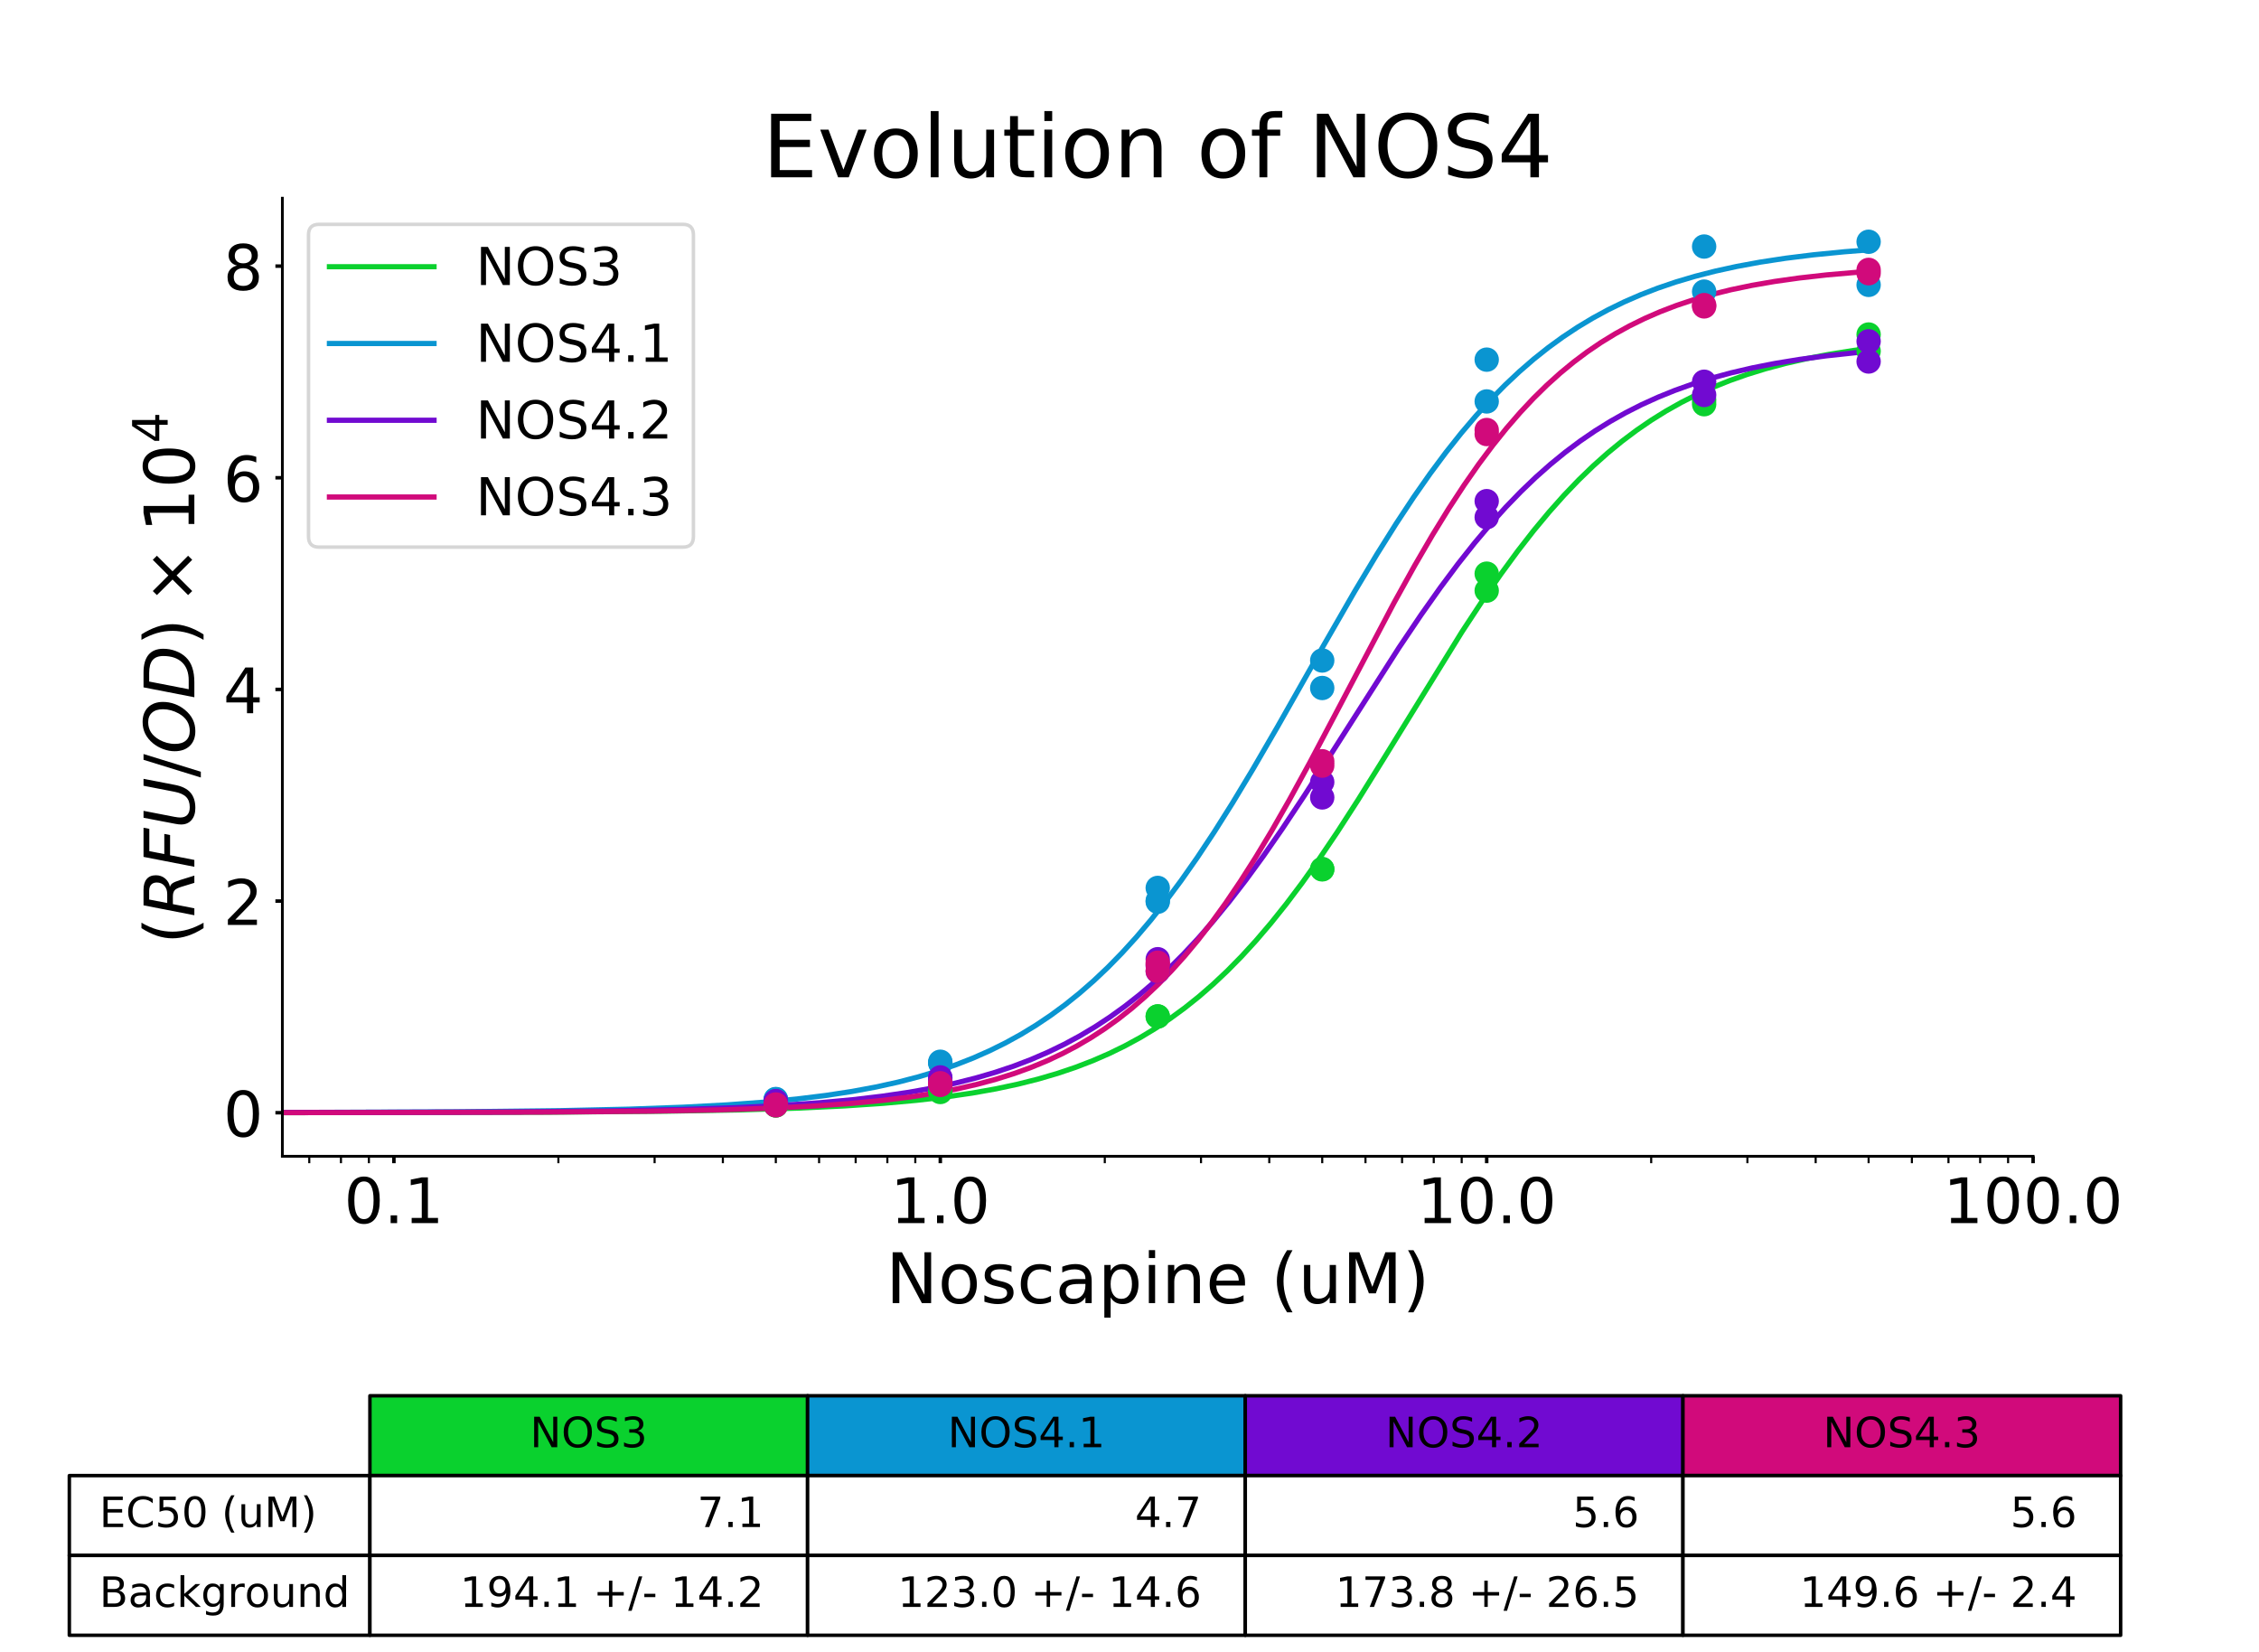 <?xml version="1.0" encoding="utf-8" standalone="no"?>
<!DOCTYPE svg PUBLIC "-//W3C//DTD SVG 1.1//EN"
  "http://www.w3.org/Graphics/SVG/1.1/DTD/svg11.dtd">
<!-- Created with matplotlib (https://matplotlib.org/) -->
<svg height="473.76pt" version="1.1" viewBox="0 0 648 473.76" width="648pt" xmlns="http://www.w3.org/2000/svg" xmlns:xlink="http://www.w3.org/1999/xlink">
 <defs>
  <style type="text/css">
*{stroke-linecap:butt;stroke-linejoin:round;}
  </style>
 </defs>
 <g id="figure_1">
  <g id="patch_1">
   <path d="M 0 473.76 
L 648 473.76 
L 648 0 
L 0 0 
z
" style="fill:#ffffff;"/>
  </g>
  <g id="axes_1">
   <g id="patch_2">
    <path d="M 81 331.632 
L 583.2 331.632 
L 583.2 56.851 
L 81 56.851 
z
" style="fill:#ffffff;"/>
   </g>
   <g id="table_1">
    <g id="patch_3">
     <path d="M 106.11 423.226 
L 231.66 423.226 
L 231.66 400.327 
L 106.11 400.327 
z
" style="fill:#0ad12e;stroke:#000000;stroke-linejoin:miter;"/>
    </g>
    <g id="text_1">
     <!-- NOS3 -->
     <defs>
      <path d="M 9.812 72.906 
L 23.094 72.906 
L 55.422 11.922 
L 55.422 72.906 
L 64.984 72.906 
L 64.984 0 
L 51.703 0 
L 19.391 60.984 
L 19.391 0 
L 9.812 0 
z
" id="DejaVuSans-78"/>
      <path d="M 39.406 66.219 
Q 28.656 66.219 22.328 58.203 
Q 16.016 50.203 16.016 36.375 
Q 16.016 22.609 22.328 14.594 
Q 28.656 6.594 39.406 6.594 
Q 50.141 6.594 56.422 14.594 
Q 62.703 22.609 62.703 36.375 
Q 62.703 50.203 56.422 58.203 
Q 50.141 66.219 39.406 66.219 
z
M 39.406 74.219 
Q 54.734 74.219 63.906 63.938 
Q 73.094 53.656 73.094 36.375 
Q 73.094 19.141 63.906 8.859 
Q 54.734 -1.422 39.406 -1.422 
Q 24.031 -1.422 14.812 8.828 
Q 5.609 19.094 5.609 36.375 
Q 5.609 53.656 14.812 63.938 
Q 24.031 74.219 39.406 74.219 
z
" id="DejaVuSans-79"/>
      <path d="M 53.516 70.516 
L 53.516 60.891 
Q 47.906 63.578 42.922 64.891 
Q 37.938 66.219 33.297 66.219 
Q 25.25 66.219 20.875 63.094 
Q 16.5 59.969 16.5 54.203 
Q 16.5 49.359 19.406 46.891 
Q 22.312 44.438 30.422 42.922 
L 36.375 41.703 
Q 47.406 39.594 52.656 34.297 
Q 57.906 29 57.906 20.125 
Q 57.906 9.516 50.797 4.047 
Q 43.703 -1.422 29.984 -1.422 
Q 24.812 -1.422 18.969 -0.25 
Q 13.141 0.922 6.891 3.219 
L 6.891 13.375 
Q 12.891 10.016 18.656 8.297 
Q 24.422 6.594 29.984 6.594 
Q 38.422 6.594 43.016 9.906 
Q 47.609 13.234 47.609 19.391 
Q 47.609 24.75 44.312 27.781 
Q 41.016 30.812 33.5 32.328 
L 27.484 33.5 
Q 16.453 35.688 11.516 40.375 
Q 6.594 45.062 6.594 53.422 
Q 6.594 63.094 13.406 68.656 
Q 20.219 74.219 32.172 74.219 
Q 37.312 74.219 42.625 73.281 
Q 47.953 72.359 53.516 70.516 
z
" id="DejaVuSans-83"/>
      <path d="M 40.578 39.312 
Q 47.656 37.797 51.625 33 
Q 55.609 28.219 55.609 21.188 
Q 55.609 10.406 48.188 4.484 
Q 40.766 -1.422 27.094 -1.422 
Q 22.516 -1.422 17.656 -0.516 
Q 12.797 0.391 7.625 2.203 
L 7.625 11.719 
Q 11.719 9.328 16.594 8.109 
Q 21.484 6.891 26.812 6.891 
Q 36.078 6.891 40.938 10.547 
Q 45.797 14.203 45.797 21.188 
Q 45.797 27.641 41.281 31.266 
Q 36.766 34.906 28.719 34.906 
L 20.219 34.906 
L 20.219 43.016 
L 29.109 43.016 
Q 36.375 43.016 40.234 45.922 
Q 44.094 48.828 44.094 54.297 
Q 44.094 59.906 40.109 62.906 
Q 36.141 65.922 28.719 65.922 
Q 24.656 65.922 20.016 65.031 
Q 15.375 64.156 9.812 62.312 
L 9.812 71.094 
Q 15.438 72.656 20.344 73.438 
Q 25.25 74.219 29.594 74.219 
Q 40.828 74.219 47.359 69.109 
Q 53.906 64.016 53.906 55.328 
Q 53.906 49.266 50.438 45.094 
Q 46.969 40.922 40.578 39.312 
z
" id="DejaVuSans-51"/>
     </defs>
     <g transform="translate(152.047 415.088)scale(0.12 -0.12)">
      <use xlink:href="#DejaVuSans-78"/>
      <use x="74.805" xlink:href="#DejaVuSans-79"/>
      <use x="153.516" xlink:href="#DejaVuSans-83"/>
      <use x="216.992" xlink:href="#DejaVuSans-51"/>
     </g>
    </g>
    <g id="patch_4">
     <path d="M 231.66 423.226 
L 357.21 423.226 
L 357.21 400.327 
L 231.66 400.327 
z
" style="fill:#0a95d1;stroke:#000000;stroke-linejoin:miter;"/>
    </g>
    <g id="text_2">
     <!-- NOS4.1 -->
     <defs>
      <path d="M 37.797 64.312 
L 12.891 25.391 
L 37.797 25.391 
z
M 35.203 72.906 
L 47.609 72.906 
L 47.609 25.391 
L 58.016 25.391 
L 58.016 17.188 
L 47.609 17.188 
L 47.609 0 
L 37.797 0 
L 37.797 17.188 
L 4.891 17.188 
L 4.891 26.703 
z
" id="DejaVuSans-52"/>
      <path d="M 10.688 12.406 
L 21 12.406 
L 21 0 
L 10.688 0 
z
" id="DejaVuSans-46"/>
      <path d="M 12.406 8.297 
L 28.516 8.297 
L 28.516 63.922 
L 10.984 60.406 
L 10.984 69.391 
L 28.422 72.906 
L 38.281 72.906 
L 38.281 8.297 
L 54.391 8.297 
L 54.391 0 
L 12.406 0 
z
" id="DejaVuSans-49"/>
     </defs>
     <g transform="translate(271.872 415.088)scale(0.12 -0.12)">
      <use xlink:href="#DejaVuSans-78"/>
      <use x="74.805" xlink:href="#DejaVuSans-79"/>
      <use x="153.516" xlink:href="#DejaVuSans-83"/>
      <use x="216.992" xlink:href="#DejaVuSans-52"/>
      <use x="280.615" xlink:href="#DejaVuSans-46"/>
      <use x="312.402" xlink:href="#DejaVuSans-49"/>
     </g>
    </g>
    <g id="patch_5">
     <path d="M 357.21 423.226 
L 482.76 423.226 
L 482.76 400.327 
L 357.21 400.327 
z
" style="fill:#710ad1;stroke:#000000;stroke-linejoin:miter;"/>
    </g>
    <g id="text_3">
     <!-- NOS4.2 -->
     <defs>
      <path d="M 19.188 8.297 
L 53.609 8.297 
L 53.609 0 
L 7.328 0 
L 7.328 8.297 
Q 12.938 14.109 22.625 23.891 
Q 32.328 33.688 34.812 36.531 
Q 39.547 41.844 41.422 45.531 
Q 43.312 49.219 43.312 52.781 
Q 43.312 58.594 39.234 62.25 
Q 35.156 65.922 28.609 65.922 
Q 23.969 65.922 18.812 64.312 
Q 13.672 62.703 7.812 59.422 
L 7.812 69.391 
Q 13.766 71.781 18.938 73 
Q 24.125 74.219 28.422 74.219 
Q 39.75 74.219 46.484 68.547 
Q 53.219 62.891 53.219 53.422 
Q 53.219 48.922 51.531 44.891 
Q 49.859 40.875 45.406 35.406 
Q 44.188 33.984 37.641 27.219 
Q 31.109 20.453 19.188 8.297 
z
" id="DejaVuSans-50"/>
     </defs>
     <g transform="translate(397.422 415.088)scale(0.12 -0.12)">
      <use xlink:href="#DejaVuSans-78"/>
      <use x="74.805" xlink:href="#DejaVuSans-79"/>
      <use x="153.516" xlink:href="#DejaVuSans-83"/>
      <use x="216.992" xlink:href="#DejaVuSans-52"/>
      <use x="280.615" xlink:href="#DejaVuSans-46"/>
      <use x="312.402" xlink:href="#DejaVuSans-50"/>
     </g>
    </g>
    <g id="patch_6">
     <path d="M 482.76 423.226 
L 608.31 423.226 
L 608.31 400.327 
L 482.76 400.327 
z
" style="fill:#d10a7b;stroke:#000000;stroke-linejoin:miter;"/>
    </g>
    <g id="text_4">
     <!-- NOS4.3 -->
     <g transform="translate(522.972 415.088)scale(0.12 -0.12)">
      <use xlink:href="#DejaVuSans-78"/>
      <use x="74.805" xlink:href="#DejaVuSans-79"/>
      <use x="153.516" xlink:href="#DejaVuSans-83"/>
      <use x="216.992" xlink:href="#DejaVuSans-52"/>
      <use x="280.615" xlink:href="#DejaVuSans-46"/>
      <use x="312.402" xlink:href="#DejaVuSans-51"/>
     </g>
    </g>
    <g id="patch_7">
     <path d="M 19.888 446.124 
L 106.11 446.124 
L 106.11 423.226 
L 19.888 423.226 
z
" style="fill:#ffffff;stroke:#000000;stroke-linejoin:miter;"/>
    </g>
    <g id="text_5">
     <!-- EC50 (uM) -->
     <defs>
      <path d="M 9.812 72.906 
L 55.906 72.906 
L 55.906 64.594 
L 19.672 64.594 
L 19.672 43.016 
L 54.391 43.016 
L 54.391 34.719 
L 19.672 34.719 
L 19.672 8.297 
L 56.781 8.297 
L 56.781 0 
L 9.812 0 
z
" id="DejaVuSans-69"/>
      <path d="M 64.406 67.281 
L 64.406 56.891 
Q 59.422 61.531 53.781 63.812 
Q 48.141 66.109 41.797 66.109 
Q 29.297 66.109 22.656 58.469 
Q 16.016 50.828 16.016 36.375 
Q 16.016 21.969 22.656 14.328 
Q 29.297 6.688 41.797 6.688 
Q 48.141 6.688 53.781 8.984 
Q 59.422 11.281 64.406 15.922 
L 64.406 5.609 
Q 59.234 2.094 53.438 0.328 
Q 47.656 -1.422 41.219 -1.422 
Q 24.656 -1.422 15.125 8.703 
Q 5.609 18.844 5.609 36.375 
Q 5.609 53.953 15.125 64.078 
Q 24.656 74.219 41.219 74.219 
Q 47.75 74.219 53.531 72.484 
Q 59.328 70.75 64.406 67.281 
z
" id="DejaVuSans-67"/>
      <path d="M 10.797 72.906 
L 49.516 72.906 
L 49.516 64.594 
L 19.828 64.594 
L 19.828 46.734 
Q 21.969 47.469 24.109 47.828 
Q 26.266 48.188 28.422 48.188 
Q 40.625 48.188 47.75 41.5 
Q 54.891 34.812 54.891 23.391 
Q 54.891 11.625 47.562 5.094 
Q 40.234 -1.422 26.906 -1.422 
Q 22.312 -1.422 17.547 -0.641 
Q 12.797 0.141 7.719 1.703 
L 7.719 11.625 
Q 12.109 9.234 16.797 8.062 
Q 21.484 6.891 26.703 6.891 
Q 35.156 6.891 40.078 11.328 
Q 45.016 15.766 45.016 23.391 
Q 45.016 31 40.078 35.438 
Q 35.156 39.891 26.703 39.891 
Q 22.75 39.891 18.812 39.016 
Q 14.891 38.141 10.797 36.281 
z
" id="DejaVuSans-53"/>
      <path d="M 31.781 66.406 
Q 24.172 66.406 20.328 58.906 
Q 16.5 51.422 16.5 36.375 
Q 16.5 21.391 20.328 13.891 
Q 24.172 6.391 31.781 6.391 
Q 39.453 6.391 43.281 13.891 
Q 47.125 21.391 47.125 36.375 
Q 47.125 51.422 43.281 58.906 
Q 39.453 66.406 31.781 66.406 
z
M 31.781 74.219 
Q 44.047 74.219 50.516 64.516 
Q 56.984 54.828 56.984 36.375 
Q 56.984 17.969 50.516 8.266 
Q 44.047 -1.422 31.781 -1.422 
Q 19.531 -1.422 13.062 8.266 
Q 6.594 17.969 6.594 36.375 
Q 6.594 54.828 13.062 64.516 
Q 19.531 74.219 31.781 74.219 
z
" id="DejaVuSans-48"/>
      <path id="DejaVuSans-32"/>
      <path d="M 31 75.875 
Q 24.469 64.656 21.281 53.656 
Q 18.109 42.672 18.109 31.391 
Q 18.109 20.125 21.312 9.062 
Q 24.516 -2 31 -13.188 
L 23.188 -13.188 
Q 15.875 -1.703 12.234 9.375 
Q 8.594 20.453 8.594 31.391 
Q 8.594 42.281 12.203 53.312 
Q 15.828 64.359 23.188 75.875 
z
" id="DejaVuSans-40"/>
      <path d="M 8.5 21.578 
L 8.5 54.688 
L 17.484 54.688 
L 17.484 21.922 
Q 17.484 14.156 20.5 10.266 
Q 23.531 6.391 29.594 6.391 
Q 36.859 6.391 41.078 11.031 
Q 45.312 15.672 45.312 23.688 
L 45.312 54.688 
L 54.297 54.688 
L 54.297 0 
L 45.312 0 
L 45.312 8.406 
Q 42.047 3.422 37.719 1 
Q 33.406 -1.422 27.688 -1.422 
Q 18.266 -1.422 13.375 4.438 
Q 8.5 10.297 8.5 21.578 
z
M 31.109 56 
z
" id="DejaVuSans-117"/>
      <path d="M 9.812 72.906 
L 24.516 72.906 
L 43.109 23.297 
L 61.812 72.906 
L 76.516 72.906 
L 76.516 0 
L 66.891 0 
L 66.891 64.016 
L 48.094 14.016 
L 38.188 14.016 
L 19.391 64.016 
L 19.391 0 
L 9.812 0 
z
" id="DejaVuSans-77"/>
      <path d="M 8.016 75.875 
L 15.828 75.875 
Q 23.141 64.359 26.781 53.312 
Q 30.422 42.281 30.422 31.391 
Q 30.422 20.453 26.781 9.375 
Q 23.141 -1.703 15.828 -13.188 
L 8.016 -13.188 
Q 14.5 -2 17.703 9.062 
Q 20.906 20.125 20.906 31.391 
Q 20.906 42.672 17.703 53.656 
Q 14.5 64.656 8.016 75.875 
z
" id="DejaVuSans-41"/>
     </defs>
     <g transform="translate(28.51 437.986)scale(0.12 -0.12)">
      <use xlink:href="#DejaVuSans-69"/>
      <use x="63.184" xlink:href="#DejaVuSans-67"/>
      <use x="133.008" xlink:href="#DejaVuSans-53"/>
      <use x="196.631" xlink:href="#DejaVuSans-48"/>
      <use x="260.254" xlink:href="#DejaVuSans-32"/>
      <use x="292.041" xlink:href="#DejaVuSans-40"/>
      <use x="331.055" xlink:href="#DejaVuSans-117"/>
      <use x="394.434" xlink:href="#DejaVuSans-77"/>
      <use x="480.713" xlink:href="#DejaVuSans-41"/>
     </g>
    </g>
    <g id="patch_8">
     <path d="M 106.11 446.124 
L 231.66 446.124 
L 231.66 423.226 
L 106.11 423.226 
z
" style="fill:#ffffff;stroke:#000000;stroke-linejoin:miter;"/>
    </g>
    <g id="text_6">
     <!-- 7.1 -->
     <defs>
      <path d="M 8.203 72.906 
L 55.078 72.906 
L 55.078 68.703 
L 28.609 0 
L 18.312 0 
L 43.219 64.594 
L 8.203 64.594 
z
" id="DejaVuSans-55"/>
     </defs>
     <g transform="translate(200.021 437.986)scale(0.12 -0.12)">
      <use xlink:href="#DejaVuSans-55"/>
      <use x="63.623" xlink:href="#DejaVuSans-46"/>
      <use x="95.41" xlink:href="#DejaVuSans-49"/>
     </g>
    </g>
    <g id="patch_9">
     <path d="M 231.66 446.124 
L 357.21 446.124 
L 357.21 423.226 
L 231.66 423.226 
z
" style="fill:#ffffff;stroke:#000000;stroke-linejoin:miter;"/>
    </g>
    <g id="text_7">
     <!-- 4.7 -->
     <g transform="translate(325.571 437.986)scale(0.12 -0.12)">
      <use xlink:href="#DejaVuSans-52"/>
      <use x="63.623" xlink:href="#DejaVuSans-46"/>
      <use x="95.41" xlink:href="#DejaVuSans-55"/>
     </g>
    </g>
    <g id="patch_10">
     <path d="M 357.21 446.124 
L 482.76 446.124 
L 482.76 423.226 
L 357.21 423.226 
z
" style="fill:#ffffff;stroke:#000000;stroke-linejoin:miter;"/>
    </g>
    <g id="text_8">
     <!-- 5.6 -->
     <defs>
      <path d="M 33.016 40.375 
Q 26.375 40.375 22.484 35.828 
Q 18.609 31.297 18.609 23.391 
Q 18.609 15.531 22.484 10.953 
Q 26.375 6.391 33.016 6.391 
Q 39.656 6.391 43.531 10.953 
Q 47.406 15.531 47.406 23.391 
Q 47.406 31.297 43.531 35.828 
Q 39.656 40.375 33.016 40.375 
z
M 52.594 71.297 
L 52.594 62.312 
Q 48.875 64.062 45.094 64.984 
Q 41.312 65.922 37.594 65.922 
Q 27.828 65.922 22.672 59.328 
Q 17.531 52.734 16.797 39.406 
Q 19.672 43.656 24.016 45.922 
Q 28.375 48.188 33.594 48.188 
Q 44.578 48.188 50.953 41.516 
Q 57.328 34.859 57.328 23.391 
Q 57.328 12.156 50.688 5.359 
Q 44.047 -1.422 33.016 -1.422 
Q 20.359 -1.422 13.672 8.266 
Q 6.984 17.969 6.984 36.375 
Q 6.984 53.656 15.188 63.938 
Q 23.391 74.219 37.203 74.219 
Q 40.922 74.219 44.703 73.484 
Q 48.484 72.75 52.594 71.297 
z
" id="DejaVuSans-54"/>
     </defs>
     <g transform="translate(451.121 437.986)scale(0.12 -0.12)">
      <use xlink:href="#DejaVuSans-53"/>
      <use x="63.623" xlink:href="#DejaVuSans-46"/>
      <use x="95.41" xlink:href="#DejaVuSans-54"/>
     </g>
    </g>
    <g id="patch_11">
     <path d="M 482.76 446.124 
L 608.31 446.124 
L 608.31 423.226 
L 482.76 423.226 
z
" style="fill:#ffffff;stroke:#000000;stroke-linejoin:miter;"/>
    </g>
    <g id="text_9">
     <!-- 5.6 -->
     <g transform="translate(576.671 437.986)scale(0.12 -0.12)">
      <use xlink:href="#DejaVuSans-53"/>
      <use x="63.623" xlink:href="#DejaVuSans-46"/>
      <use x="95.41" xlink:href="#DejaVuSans-54"/>
     </g>
    </g>
    <g id="patch_12">
     <path d="M 19.888 469.022 
L 106.11 469.022 
L 106.11 446.124 
L 19.888 446.124 
z
" style="fill:#ffffff;stroke:#000000;stroke-linejoin:miter;"/>
    </g>
    <g id="text_10">
     <!-- Background -->
     <defs>
      <path d="M 19.672 34.812 
L 19.672 8.109 
L 35.5 8.109 
Q 43.453 8.109 47.281 11.406 
Q 51.125 14.703 51.125 21.484 
Q 51.125 28.328 47.281 31.562 
Q 43.453 34.812 35.5 34.812 
z
M 19.672 64.797 
L 19.672 42.828 
L 34.281 42.828 
Q 41.5 42.828 45.031 45.531 
Q 48.578 48.25 48.578 53.812 
Q 48.578 59.328 45.031 62.062 
Q 41.5 64.797 34.281 64.797 
z
M 9.812 72.906 
L 35.016 72.906 
Q 46.297 72.906 52.391 68.219 
Q 58.5 63.531 58.5 54.891 
Q 58.5 48.188 55.375 44.234 
Q 52.25 40.281 46.188 39.312 
Q 53.469 37.75 57.5 32.781 
Q 61.531 27.828 61.531 20.406 
Q 61.531 10.641 54.891 5.312 
Q 48.25 0 35.984 0 
L 9.812 0 
z
" id="DejaVuSans-66"/>
      <path d="M 34.281 27.484 
Q 23.391 27.484 19.188 25 
Q 14.984 22.516 14.984 16.5 
Q 14.984 11.719 18.141 8.906 
Q 21.297 6.109 26.703 6.109 
Q 34.188 6.109 38.703 11.406 
Q 43.219 16.703 43.219 25.484 
L 43.219 27.484 
z
M 52.203 31.203 
L 52.203 0 
L 43.219 0 
L 43.219 8.297 
Q 40.141 3.328 35.547 0.953 
Q 30.953 -1.422 24.312 -1.422 
Q 15.922 -1.422 10.953 3.297 
Q 6 8.016 6 15.922 
Q 6 25.141 12.172 29.828 
Q 18.359 34.516 30.609 34.516 
L 43.219 34.516 
L 43.219 35.406 
Q 43.219 41.609 39.141 45 
Q 35.062 48.391 27.688 48.391 
Q 23 48.391 18.547 47.266 
Q 14.109 46.141 10.016 43.891 
L 10.016 52.203 
Q 14.938 54.109 19.578 55.047 
Q 24.219 56 28.609 56 
Q 40.484 56 46.344 49.844 
Q 52.203 43.703 52.203 31.203 
z
" id="DejaVuSans-97"/>
      <path d="M 48.781 52.594 
L 48.781 44.188 
Q 44.969 46.297 41.141 47.344 
Q 37.312 48.391 33.406 48.391 
Q 24.656 48.391 19.812 42.844 
Q 14.984 37.312 14.984 27.297 
Q 14.984 17.281 19.812 11.734 
Q 24.656 6.203 33.406 6.203 
Q 37.312 6.203 41.141 7.25 
Q 44.969 8.297 48.781 10.406 
L 48.781 2.094 
Q 45.016 0.344 40.984 -0.531 
Q 36.969 -1.422 32.422 -1.422 
Q 20.062 -1.422 12.781 6.344 
Q 5.516 14.109 5.516 27.297 
Q 5.516 40.672 12.859 48.328 
Q 20.219 56 33.016 56 
Q 37.156 56 41.109 55.141 
Q 45.062 54.297 48.781 52.594 
z
" id="DejaVuSans-99"/>
      <path d="M 9.078 75.984 
L 18.109 75.984 
L 18.109 31.109 
L 44.922 54.688 
L 56.391 54.688 
L 27.391 29.109 
L 57.625 0 
L 45.906 0 
L 18.109 26.703 
L 18.109 0 
L 9.078 0 
z
" id="DejaVuSans-107"/>
      <path d="M 45.406 27.984 
Q 45.406 37.75 41.375 43.109 
Q 37.359 48.484 30.078 48.484 
Q 22.859 48.484 18.828 43.109 
Q 14.797 37.75 14.797 27.984 
Q 14.797 18.266 18.828 12.891 
Q 22.859 7.516 30.078 7.516 
Q 37.359 7.516 41.375 12.891 
Q 45.406 18.266 45.406 27.984 
z
M 54.391 6.781 
Q 54.391 -7.172 48.188 -13.984 
Q 42 -20.797 29.203 -20.797 
Q 24.469 -20.797 20.266 -20.094 
Q 16.062 -19.391 12.109 -17.922 
L 12.109 -9.188 
Q 16.062 -11.328 19.922 -12.344 
Q 23.781 -13.375 27.781 -13.375 
Q 36.625 -13.375 41.016 -8.766 
Q 45.406 -4.156 45.406 5.172 
L 45.406 9.625 
Q 42.625 4.781 38.281 2.391 
Q 33.938 0 27.875 0 
Q 17.828 0 11.672 7.656 
Q 5.516 15.328 5.516 27.984 
Q 5.516 40.672 11.672 48.328 
Q 17.828 56 27.875 56 
Q 33.938 56 38.281 53.609 
Q 42.625 51.219 45.406 46.391 
L 45.406 54.688 
L 54.391 54.688 
z
" id="DejaVuSans-103"/>
      <path d="M 41.109 46.297 
Q 39.594 47.172 37.812 47.578 
Q 36.031 48 33.891 48 
Q 26.266 48 22.188 43.047 
Q 18.109 38.094 18.109 28.812 
L 18.109 0 
L 9.078 0 
L 9.078 54.688 
L 18.109 54.688 
L 18.109 46.188 
Q 20.953 51.172 25.484 53.578 
Q 30.031 56 36.531 56 
Q 37.453 56 38.578 55.875 
Q 39.703 55.766 41.062 55.516 
z
" id="DejaVuSans-114"/>
      <path d="M 30.609 48.391 
Q 23.391 48.391 19.188 42.75 
Q 14.984 37.109 14.984 27.297 
Q 14.984 17.484 19.156 11.844 
Q 23.344 6.203 30.609 6.203 
Q 37.797 6.203 41.984 11.859 
Q 46.188 17.531 46.188 27.297 
Q 46.188 37.016 41.984 42.703 
Q 37.797 48.391 30.609 48.391 
z
M 30.609 56 
Q 42.328 56 49.016 48.375 
Q 55.719 40.766 55.719 27.297 
Q 55.719 13.875 49.016 6.219 
Q 42.328 -1.422 30.609 -1.422 
Q 18.844 -1.422 12.172 6.219 
Q 5.516 13.875 5.516 27.297 
Q 5.516 40.766 12.172 48.375 
Q 18.844 56 30.609 56 
z
" id="DejaVuSans-111"/>
      <path d="M 54.891 33.016 
L 54.891 0 
L 45.906 0 
L 45.906 32.719 
Q 45.906 40.484 42.875 44.328 
Q 39.844 48.188 33.797 48.188 
Q 26.516 48.188 22.312 43.547 
Q 18.109 38.922 18.109 30.906 
L 18.109 0 
L 9.078 0 
L 9.078 54.688 
L 18.109 54.688 
L 18.109 46.188 
Q 21.344 51.125 25.703 53.562 
Q 30.078 56 35.797 56 
Q 45.219 56 50.047 50.172 
Q 54.891 44.344 54.891 33.016 
z
" id="DejaVuSans-110"/>
      <path d="M 45.406 46.391 
L 45.406 75.984 
L 54.391 75.984 
L 54.391 0 
L 45.406 0 
L 45.406 8.203 
Q 42.578 3.328 38.25 0.953 
Q 33.938 -1.422 27.875 -1.422 
Q 17.969 -1.422 11.734 6.484 
Q 5.516 14.406 5.516 27.297 
Q 5.516 40.188 11.734 48.094 
Q 17.969 56 27.875 56 
Q 33.938 56 38.25 53.625 
Q 42.578 51.266 45.406 46.391 
z
M 14.797 27.297 
Q 14.797 17.391 18.875 11.75 
Q 22.953 6.109 30.078 6.109 
Q 37.203 6.109 41.297 11.75 
Q 45.406 17.391 45.406 27.297 
Q 45.406 37.203 41.297 42.844 
Q 37.203 48.484 30.078 48.484 
Q 22.953 48.484 18.875 42.844 
Q 14.797 37.203 14.797 27.297 
z
" id="DejaVuSans-100"/>
     </defs>
     <g transform="translate(28.51 460.884)scale(0.12 -0.12)">
      <use xlink:href="#DejaVuSans-66"/>
      <use x="68.604" xlink:href="#DejaVuSans-97"/>
      <use x="129.883" xlink:href="#DejaVuSans-99"/>
      <use x="184.863" xlink:href="#DejaVuSans-107"/>
      <use x="242.773" xlink:href="#DejaVuSans-103"/>
      <use x="306.25" xlink:href="#DejaVuSans-114"/>
      <use x="347.332" xlink:href="#DejaVuSans-111"/>
      <use x="408.514" xlink:href="#DejaVuSans-117"/>
      <use x="471.893" xlink:href="#DejaVuSans-110"/>
      <use x="535.271" xlink:href="#DejaVuSans-100"/>
     </g>
    </g>
    <g id="patch_13">
     <path d="M 106.11 469.022 
L 231.66 469.022 
L 231.66 446.124 
L 106.11 446.124 
z
" style="fill:#ffffff;stroke:#000000;stroke-linejoin:miter;"/>
    </g>
    <g id="text_11">
     <!-- 194.1 +/- 14.2 -->
     <defs>
      <path d="M 10.984 1.516 
L 10.984 10.5 
Q 14.703 8.734 18.5 7.812 
Q 22.312 6.891 25.984 6.891 
Q 35.75 6.891 40.891 13.453 
Q 46.047 20.016 46.781 33.406 
Q 43.953 29.203 39.594 26.953 
Q 35.25 24.703 29.984 24.703 
Q 19.047 24.703 12.672 31.312 
Q 6.297 37.938 6.297 49.422 
Q 6.297 60.641 12.938 67.422 
Q 19.578 74.219 30.609 74.219 
Q 43.266 74.219 49.922 64.516 
Q 56.594 54.828 56.594 36.375 
Q 56.594 19.141 48.406 8.859 
Q 40.234 -1.422 26.422 -1.422 
Q 22.703 -1.422 18.891 -0.688 
Q 15.094 0.047 10.984 1.516 
z
M 30.609 32.422 
Q 37.25 32.422 41.125 36.953 
Q 45.016 41.5 45.016 49.422 
Q 45.016 57.281 41.125 61.844 
Q 37.25 66.406 30.609 66.406 
Q 23.969 66.406 20.094 61.844 
Q 16.219 57.281 16.219 49.422 
Q 16.219 41.5 20.094 36.953 
Q 23.969 32.422 30.609 32.422 
z
" id="DejaVuSans-57"/>
      <path d="M 46 62.703 
L 46 35.5 
L 73.188 35.5 
L 73.188 27.203 
L 46 27.203 
L 46 0 
L 37.797 0 
L 37.797 27.203 
L 10.594 27.203 
L 10.594 35.5 
L 37.797 35.5 
L 37.797 62.703 
z
" id="DejaVuSans-43"/>
      <path d="M 25.391 72.906 
L 33.688 72.906 
L 8.297 -9.281 
L 0 -9.281 
z
" id="DejaVuSans-47"/>
      <path d="M 4.891 31.391 
L 31.203 31.391 
L 31.203 23.391 
L 4.891 23.391 
z
" id="DejaVuSans-45"/>
     </defs>
     <g transform="translate(131.977 460.884)scale(0.12 -0.12)">
      <use xlink:href="#DejaVuSans-49"/>
      <use x="63.623" xlink:href="#DejaVuSans-57"/>
      <use x="127.246" xlink:href="#DejaVuSans-52"/>
      <use x="190.869" xlink:href="#DejaVuSans-46"/>
      <use x="222.656" xlink:href="#DejaVuSans-49"/>
      <use x="286.279" xlink:href="#DejaVuSans-32"/>
      <use x="318.066" xlink:href="#DejaVuSans-43"/>
      <use x="401.855" xlink:href="#DejaVuSans-47"/>
      <use x="435.547" xlink:href="#DejaVuSans-45"/>
      <use x="471.631" xlink:href="#DejaVuSans-32"/>
      <use x="503.418" xlink:href="#DejaVuSans-49"/>
      <use x="567.041" xlink:href="#DejaVuSans-52"/>
      <use x="630.664" xlink:href="#DejaVuSans-46"/>
      <use x="662.451" xlink:href="#DejaVuSans-50"/>
     </g>
    </g>
    <g id="patch_14">
     <path d="M 231.66 469.022 
L 357.21 469.022 
L 357.21 446.124 
L 231.66 446.124 
z
" style="fill:#ffffff;stroke:#000000;stroke-linejoin:miter;"/>
    </g>
    <g id="text_12">
     <!-- 123.0 +/- 14.6 -->
     <g transform="translate(257.527 460.884)scale(0.12 -0.12)">
      <use xlink:href="#DejaVuSans-49"/>
      <use x="63.623" xlink:href="#DejaVuSans-50"/>
      <use x="127.246" xlink:href="#DejaVuSans-51"/>
      <use x="190.869" xlink:href="#DejaVuSans-46"/>
      <use x="222.656" xlink:href="#DejaVuSans-48"/>
      <use x="286.279" xlink:href="#DejaVuSans-32"/>
      <use x="318.066" xlink:href="#DejaVuSans-43"/>
      <use x="401.855" xlink:href="#DejaVuSans-47"/>
      <use x="435.547" xlink:href="#DejaVuSans-45"/>
      <use x="471.631" xlink:href="#DejaVuSans-32"/>
      <use x="503.418" xlink:href="#DejaVuSans-49"/>
      <use x="567.041" xlink:href="#DejaVuSans-52"/>
      <use x="630.664" xlink:href="#DejaVuSans-46"/>
      <use x="662.451" xlink:href="#DejaVuSans-54"/>
     </g>
    </g>
    <g id="patch_15">
     <path d="M 357.21 469.022 
L 482.76 469.022 
L 482.76 446.124 
L 357.21 446.124 
z
" style="fill:#ffffff;stroke:#000000;stroke-linejoin:miter;"/>
    </g>
    <g id="text_13">
     <!-- 173.8 +/- 26.5 -->
     <defs>
      <path d="M 31.781 34.625 
Q 24.75 34.625 20.719 30.859 
Q 16.703 27.094 16.703 20.516 
Q 16.703 13.922 20.719 10.156 
Q 24.75 6.391 31.781 6.391 
Q 38.812 6.391 42.859 10.172 
Q 46.922 13.969 46.922 20.516 
Q 46.922 27.094 42.891 30.859 
Q 38.875 34.625 31.781 34.625 
z
M 21.922 38.812 
Q 15.578 40.375 12.031 44.719 
Q 8.5 49.078 8.5 55.328 
Q 8.5 64.062 14.719 69.141 
Q 20.953 74.219 31.781 74.219 
Q 42.672 74.219 48.875 69.141 
Q 55.078 64.062 55.078 55.328 
Q 55.078 49.078 51.531 44.719 
Q 48 40.375 41.703 38.812 
Q 48.828 37.156 52.797 32.312 
Q 56.781 27.484 56.781 20.516 
Q 56.781 9.906 50.312 4.234 
Q 43.844 -1.422 31.781 -1.422 
Q 19.734 -1.422 13.25 4.234 
Q 6.781 9.906 6.781 20.516 
Q 6.781 27.484 10.781 32.312 
Q 14.797 37.156 21.922 38.812 
z
M 18.312 54.391 
Q 18.312 48.734 21.844 45.562 
Q 25.391 42.391 31.781 42.391 
Q 38.141 42.391 41.719 45.562 
Q 45.312 48.734 45.312 54.391 
Q 45.312 60.062 41.719 63.234 
Q 38.141 66.406 31.781 66.406 
Q 25.391 66.406 21.844 63.234 
Q 18.312 60.062 18.312 54.391 
z
" id="DejaVuSans-56"/>
     </defs>
     <g transform="translate(383.077 460.884)scale(0.12 -0.12)">
      <use xlink:href="#DejaVuSans-49"/>
      <use x="63.623" xlink:href="#DejaVuSans-55"/>
      <use x="127.246" xlink:href="#DejaVuSans-51"/>
      <use x="190.869" xlink:href="#DejaVuSans-46"/>
      <use x="222.656" xlink:href="#DejaVuSans-56"/>
      <use x="286.279" xlink:href="#DejaVuSans-32"/>
      <use x="318.066" xlink:href="#DejaVuSans-43"/>
      <use x="401.855" xlink:href="#DejaVuSans-47"/>
      <use x="435.547" xlink:href="#DejaVuSans-45"/>
      <use x="471.631" xlink:href="#DejaVuSans-32"/>
      <use x="503.418" xlink:href="#DejaVuSans-50"/>
      <use x="567.041" xlink:href="#DejaVuSans-54"/>
      <use x="630.664" xlink:href="#DejaVuSans-46"/>
      <use x="662.451" xlink:href="#DejaVuSans-53"/>
     </g>
    </g>
    <g id="patch_16">
     <path d="M 482.76 469.022 
L 608.31 469.022 
L 608.31 446.124 
L 482.76 446.124 
z
" style="fill:#ffffff;stroke:#000000;stroke-linejoin:miter;"/>
    </g>
    <g id="text_14">
     <!-- 149.6 +/- 2.4 -->
     <g transform="translate(516.263 460.884)scale(0.12 -0.12)">
      <use xlink:href="#DejaVuSans-49"/>
      <use x="63.623" xlink:href="#DejaVuSans-52"/>
      <use x="127.246" xlink:href="#DejaVuSans-57"/>
      <use x="190.869" xlink:href="#DejaVuSans-46"/>
      <use x="222.656" xlink:href="#DejaVuSans-54"/>
      <use x="286.279" xlink:href="#DejaVuSans-32"/>
      <use x="318.066" xlink:href="#DejaVuSans-43"/>
      <use x="401.855" xlink:href="#DejaVuSans-47"/>
      <use x="435.547" xlink:href="#DejaVuSans-45"/>
      <use x="471.631" xlink:href="#DejaVuSans-32"/>
      <use x="503.418" xlink:href="#DejaVuSans-50"/>
      <use x="567.041" xlink:href="#DejaVuSans-46"/>
      <use x="598.828" xlink:href="#DejaVuSans-52"/>
     </g>
    </g>
   </g>
   <g id="matplotlib.axis_1">
    <g id="xtick_1">
     <g id="line2d_1">
      <defs>
       <path d="M 0 0 
L 0 2 
" id="md5abfdea7c" style="stroke:#000000;"/>
      </defs>
      <g>
       <use style="stroke:#000000;" x="112.993" xlink:href="#md5abfdea7c" y="331.632"/>
      </g>
     </g>
     <g id="text_15">
      <!-- 0.1 -->
      <g transform="translate(98.68 350.809)scale(0.18 -0.18)">
       <use xlink:href="#DejaVuSans-48"/>
       <use x="63.623" xlink:href="#DejaVuSans-46"/>
       <use x="95.41" xlink:href="#DejaVuSans-49"/>
      </g>
     </g>
    </g>
    <g id="xtick_2">
     <g id="line2d_2">
      <g>
       <use style="stroke:#000000;" x="269.729" xlink:href="#md5abfdea7c" y="331.632"/>
      </g>
     </g>
     <g id="text_16">
      <!-- 1.0 -->
      <g transform="translate(255.416 350.809)scale(0.18 -0.18)">
       <use xlink:href="#DejaVuSans-49"/>
       <use x="63.623" xlink:href="#DejaVuSans-46"/>
       <use x="95.41" xlink:href="#DejaVuSans-48"/>
      </g>
     </g>
    </g>
    <g id="xtick_3">
     <g id="line2d_3">
      <g>
       <use style="stroke:#000000;" x="426.464" xlink:href="#md5abfdea7c" y="331.632"/>
      </g>
     </g>
     <g id="text_17">
      <!-- 10.0 -->
      <g transform="translate(406.425 350.809)scale(0.18 -0.18)">
       <use xlink:href="#DejaVuSans-49"/>
       <use x="63.623" xlink:href="#DejaVuSans-48"/>
       <use x="127.246" xlink:href="#DejaVuSans-46"/>
       <use x="159.033" xlink:href="#DejaVuSans-48"/>
      </g>
     </g>
    </g>
    <g id="xtick_4">
     <g id="line2d_4">
      <g>
       <use style="stroke:#000000;" x="583.2" xlink:href="#md5abfdea7c" y="331.632"/>
      </g>
     </g>
     <g id="text_18">
      <!-- 100.0 -->
      <g transform="translate(557.435 350.809)scale(0.18 -0.18)">
       <use xlink:href="#DejaVuSans-49"/>
       <use x="63.623" xlink:href="#DejaVuSans-48"/>
       <use x="127.246" xlink:href="#DejaVuSans-48"/>
       <use x="190.869" xlink:href="#DejaVuSans-46"/>
       <use x="222.656" xlink:href="#DejaVuSans-48"/>
      </g>
     </g>
    </g>
    <g id="xtick_5">
     <g id="line2d_5">
      <defs>
       <path d="M 0 0 
L 0 2 
" id="m17abf66a02" style="stroke:#000000;stroke-width:0.6;"/>
      </defs>
      <g>
       <use style="stroke:#000000;stroke-width:0.6;" x="88.714" xlink:href="#m17abf66a02" y="331.632"/>
      </g>
     </g>
    </g>
    <g id="xtick_6">
     <g id="line2d_6">
      <g>
       <use style="stroke:#000000;stroke-width:0.6;" x="97.804" xlink:href="#m17abf66a02" y="331.632"/>
      </g>
     </g>
    </g>
    <g id="xtick_7">
     <g id="line2d_7">
      <g>
       <use style="stroke:#000000;stroke-width:0.6;" x="105.821" xlink:href="#m17abf66a02" y="331.632"/>
      </g>
     </g>
    </g>
    <g id="xtick_8">
     <g id="line2d_8">
      <g>
       <use style="stroke:#000000;stroke-width:0.6;" x="160.175" xlink:href="#m17abf66a02" y="331.632"/>
      </g>
     </g>
    </g>
    <g id="xtick_9">
     <g id="line2d_9">
      <g>
       <use style="stroke:#000000;stroke-width:0.6;" x="187.775" xlink:href="#m17abf66a02" y="331.632"/>
      </g>
     </g>
    </g>
    <g id="xtick_10">
     <g id="line2d_10">
      <g>
       <use style="stroke:#000000;stroke-width:0.6;" x="207.357" xlink:href="#m17abf66a02" y="331.632"/>
      </g>
     </g>
    </g>
    <g id="xtick_11">
     <g id="line2d_11">
      <g>
       <use style="stroke:#000000;stroke-width:0.6;" x="222.546" xlink:href="#m17abf66a02" y="331.632"/>
      </g>
     </g>
    </g>
    <g id="xtick_12">
     <g id="line2d_12">
      <g>
       <use style="stroke:#000000;stroke-width:0.6;" x="234.957" xlink:href="#m17abf66a02" y="331.632"/>
      </g>
     </g>
    </g>
    <g id="xtick_13">
     <g id="line2d_13">
      <g>
       <use style="stroke:#000000;stroke-width:0.6;" x="245.45" xlink:href="#m17abf66a02" y="331.632"/>
      </g>
     </g>
    </g>
    <g id="xtick_14">
     <g id="line2d_14">
      <g>
       <use style="stroke:#000000;stroke-width:0.6;" x="254.539" xlink:href="#m17abf66a02" y="331.632"/>
      </g>
     </g>
    </g>
    <g id="xtick_15">
     <g id="line2d_15">
      <g>
       <use style="stroke:#000000;stroke-width:0.6;" x="262.557" xlink:href="#m17abf66a02" y="331.632"/>
      </g>
     </g>
    </g>
    <g id="xtick_16">
     <g id="line2d_16">
      <g>
       <use style="stroke:#000000;stroke-width:0.6;" x="316.911" xlink:href="#m17abf66a02" y="331.632"/>
      </g>
     </g>
    </g>
    <g id="xtick_17">
     <g id="line2d_17">
      <g>
       <use style="stroke:#000000;stroke-width:0.6;" x="344.511" xlink:href="#m17abf66a02" y="331.632"/>
      </g>
     </g>
    </g>
    <g id="xtick_18">
     <g id="line2d_18">
      <g>
       <use style="stroke:#000000;stroke-width:0.6;" x="364.093" xlink:href="#m17abf66a02" y="331.632"/>
      </g>
     </g>
    </g>
    <g id="xtick_19">
     <g id="line2d_19">
      <g>
       <use style="stroke:#000000;stroke-width:0.6;" x="379.282" xlink:href="#m17abf66a02" y="331.632"/>
      </g>
     </g>
    </g>
    <g id="xtick_20">
     <g id="line2d_20">
      <g>
       <use style="stroke:#000000;stroke-width:0.6;" x="391.693" xlink:href="#m17abf66a02" y="331.632"/>
      </g>
     </g>
    </g>
    <g id="xtick_21">
     <g id="line2d_21">
      <g>
       <use style="stroke:#000000;stroke-width:0.6;" x="402.186" xlink:href="#m17abf66a02" y="331.632"/>
      </g>
     </g>
    </g>
    <g id="xtick_22">
     <g id="line2d_22">
      <g>
       <use style="stroke:#000000;stroke-width:0.6;" x="411.275" xlink:href="#m17abf66a02" y="331.632"/>
      </g>
     </g>
    </g>
    <g id="xtick_23">
     <g id="line2d_23">
      <g>
       <use style="stroke:#000000;stroke-width:0.6;" x="419.292" xlink:href="#m17abf66a02" y="331.632"/>
      </g>
     </g>
    </g>
    <g id="xtick_24">
     <g id="line2d_24">
      <g>
       <use style="stroke:#000000;stroke-width:0.6;" x="473.646" xlink:href="#m17abf66a02" y="331.632"/>
      </g>
     </g>
    </g>
    <g id="xtick_25">
     <g id="line2d_25">
      <g>
       <use style="stroke:#000000;stroke-width:0.6;" x="501.246" xlink:href="#m17abf66a02" y="331.632"/>
      </g>
     </g>
    </g>
    <g id="xtick_26">
     <g id="line2d_26">
      <g>
       <use style="stroke:#000000;stroke-width:0.6;" x="520.829" xlink:href="#m17abf66a02" y="331.632"/>
      </g>
     </g>
    </g>
    <g id="xtick_27">
     <g id="line2d_27">
      <g>
       <use style="stroke:#000000;stroke-width:0.6;" x="536.018" xlink:href="#m17abf66a02" y="331.632"/>
      </g>
     </g>
    </g>
    <g id="xtick_28">
     <g id="line2d_28">
      <g>
       <use style="stroke:#000000;stroke-width:0.6;" x="548.428" xlink:href="#m17abf66a02" y="331.632"/>
      </g>
     </g>
    </g>
    <g id="xtick_29">
     <g id="line2d_29">
      <g>
       <use style="stroke:#000000;stroke-width:0.6;" x="558.921" xlink:href="#m17abf66a02" y="331.632"/>
      </g>
     </g>
    </g>
    <g id="xtick_30">
     <g id="line2d_30">
      <g>
       <use style="stroke:#000000;stroke-width:0.6;" x="568.011" xlink:href="#m17abf66a02" y="331.632"/>
      </g>
     </g>
    </g>
    <g id="xtick_31">
     <g id="line2d_31">
      <g>
       <use style="stroke:#000000;stroke-width:0.6;" x="576.028" xlink:href="#m17abf66a02" y="331.632"/>
      </g>
     </g>
    </g>
    <g id="text_19">
     <!-- Noscapine (uM) -->
     <defs>
      <path d="M 44.281 53.078 
L 44.281 44.578 
Q 40.484 46.531 36.375 47.5 
Q 32.281 48.484 27.875 48.484 
Q 21.188 48.484 17.844 46.438 
Q 14.5 44.391 14.5 40.281 
Q 14.5 37.156 16.891 35.375 
Q 19.281 33.594 26.516 31.984 
L 29.594 31.297 
Q 39.156 29.25 43.188 25.516 
Q 47.219 21.781 47.219 15.094 
Q 47.219 7.469 41.188 3.016 
Q 35.156 -1.422 24.609 -1.422 
Q 20.219 -1.422 15.453 -0.562 
Q 10.688 0.297 5.422 2 
L 5.422 11.281 
Q 10.406 8.688 15.234 7.391 
Q 20.062 6.109 24.812 6.109 
Q 31.156 6.109 34.562 8.281 
Q 37.984 10.453 37.984 14.406 
Q 37.984 18.062 35.516 20.016 
Q 33.062 21.969 24.703 23.781 
L 21.578 24.516 
Q 13.234 26.266 9.516 29.906 
Q 5.812 33.547 5.812 39.891 
Q 5.812 47.609 11.281 51.797 
Q 16.75 56 26.812 56 
Q 31.781 56 36.172 55.266 
Q 40.578 54.547 44.281 53.078 
z
" id="DejaVuSans-115"/>
      <path d="M 18.109 8.203 
L 18.109 -20.797 
L 9.078 -20.797 
L 9.078 54.688 
L 18.109 54.688 
L 18.109 46.391 
Q 20.953 51.266 25.266 53.625 
Q 29.594 56 35.594 56 
Q 45.562 56 51.781 48.094 
Q 58.016 40.188 58.016 27.297 
Q 58.016 14.406 51.781 6.484 
Q 45.562 -1.422 35.594 -1.422 
Q 29.594 -1.422 25.266 0.953 
Q 20.953 3.328 18.109 8.203 
z
M 48.688 27.297 
Q 48.688 37.203 44.609 42.844 
Q 40.531 48.484 33.406 48.484 
Q 26.266 48.484 22.188 42.844 
Q 18.109 37.203 18.109 27.297 
Q 18.109 17.391 22.188 11.75 
Q 26.266 6.109 33.406 6.109 
Q 40.531 6.109 44.609 11.75 
Q 48.688 17.391 48.688 27.297 
z
" id="DejaVuSans-112"/>
      <path d="M 9.422 54.688 
L 18.406 54.688 
L 18.406 0 
L 9.422 0 
z
M 9.422 75.984 
L 18.406 75.984 
L 18.406 64.594 
L 9.422 64.594 
z
" id="DejaVuSans-105"/>
      <path d="M 56.203 29.594 
L 56.203 25.203 
L 14.891 25.203 
Q 15.484 15.922 20.484 11.062 
Q 25.484 6.203 34.422 6.203 
Q 39.594 6.203 44.453 7.469 
Q 49.312 8.734 54.109 11.281 
L 54.109 2.781 
Q 49.266 0.734 44.188 -0.344 
Q 39.109 -1.422 33.891 -1.422 
Q 20.797 -1.422 13.156 6.188 
Q 5.516 13.812 5.516 26.812 
Q 5.516 40.234 12.766 48.109 
Q 20.016 56 32.328 56 
Q 43.359 56 49.781 48.891 
Q 56.203 41.797 56.203 29.594 
z
M 47.219 32.234 
Q 47.125 39.594 43.094 43.984 
Q 39.062 48.391 32.422 48.391 
Q 24.906 48.391 20.391 44.141 
Q 15.875 39.891 15.188 32.172 
z
" id="DejaVuSans-101"/>
     </defs>
     <g transform="translate(254.1 373.75)scale(0.2 -0.2)">
      <use xlink:href="#DejaVuSans-78"/>
      <use x="74.805" xlink:href="#DejaVuSans-111"/>
      <use x="135.986" xlink:href="#DejaVuSans-115"/>
      <use x="188.086" xlink:href="#DejaVuSans-99"/>
      <use x="243.066" xlink:href="#DejaVuSans-97"/>
      <use x="304.346" xlink:href="#DejaVuSans-112"/>
      <use x="367.822" xlink:href="#DejaVuSans-105"/>
      <use x="395.605" xlink:href="#DejaVuSans-110"/>
      <use x="458.984" xlink:href="#DejaVuSans-101"/>
      <use x="520.508" xlink:href="#DejaVuSans-32"/>
      <use x="552.295" xlink:href="#DejaVuSans-40"/>
      <use x="591.309" xlink:href="#DejaVuSans-117"/>
      <use x="654.688" xlink:href="#DejaVuSans-77"/>
      <use x="740.967" xlink:href="#DejaVuSans-41"/>
     </g>
    </g>
   </g>
   <g id="matplotlib.axis_2">
    <g id="ytick_1">
     <g id="line2d_32">
      <defs>
       <path d="M 0 0 
L -2 0 
" id="m4fa0dc8ec9" style="stroke:#000000;"/>
      </defs>
      <g>
       <use style="stroke:#000000;" x="81" xlink:href="#m4fa0dc8ec9" y="319.142"/>
      </g>
     </g>
     <g id="text_20">
      <!-- 0 -->
      <g transform="translate(64.047 325.981)scale(0.18 -0.18)">
       <use xlink:href="#DejaVuSans-48"/>
      </g>
     </g>
    </g>
    <g id="ytick_2">
     <g id="line2d_33">
      <g>
       <use style="stroke:#000000;" x="81" xlink:href="#m4fa0dc8ec9" y="258.436"/>
      </g>
     </g>
     <g id="text_21">
      <!-- 2 -->
      <g transform="translate(64.047 265.274)scale(0.18 -0.18)">
       <use xlink:href="#DejaVuSans-50"/>
      </g>
     </g>
    </g>
    <g id="ytick_3">
     <g id="line2d_34">
      <g>
       <use style="stroke:#000000;" x="81" xlink:href="#m4fa0dc8ec9" y="197.73"/>
      </g>
     </g>
     <g id="text_22">
      <!-- 4 -->
      <g transform="translate(64.047 204.568)scale(0.18 -0.18)">
       <use xlink:href="#DejaVuSans-52"/>
      </g>
     </g>
    </g>
    <g id="ytick_4">
     <g id="line2d_35">
      <g>
       <use style="stroke:#000000;" x="81" xlink:href="#m4fa0dc8ec9" y="137.024"/>
      </g>
     </g>
     <g id="text_23">
      <!-- 6 -->
      <g transform="translate(64.047 143.862)scale(0.18 -0.18)">
       <use xlink:href="#DejaVuSans-54"/>
      </g>
     </g>
    </g>
    <g id="ytick_5">
     <g id="line2d_36">
      <g>
       <use style="stroke:#000000;" x="81" xlink:href="#m4fa0dc8ec9" y="76.318"/>
      </g>
     </g>
     <g id="text_24">
      <!-- 8 -->
      <g transform="translate(64.047 83.156)scale(0.18 -0.18)">
       <use xlink:href="#DejaVuSans-56"/>
      </g>
     </g>
    </g>
    <g id="text_25">
     <!-- $(RFU/OD) \times 10^4$ -->
     <defs>
      <path d="M 25.203 64.797 
L 20.219 38.922 
L 32.906 38.922 
Q 40.375 38.922 44.984 43.047 
Q 49.609 47.172 49.609 53.812 
Q 49.609 59.125 46.5 61.953 
Q 43.406 64.797 37.594 64.797 
z
M 43.312 35.016 
Q 46.438 34.281 48.516 31.391 
Q 50.594 28.516 53.328 19.922 
L 59.516 0 
L 49.125 0 
L 43.406 18.703 
Q 41.219 25.922 38.328 28.359 
Q 35.453 30.812 29.5 30.812 
L 18.609 30.812 
L 12.594 0 
L 2.688 0 
L 16.891 72.906 
L 39.109 72.906 
Q 49.219 72.906 54.609 68.328 
Q 60.016 63.766 60.016 55.172 
Q 60.016 47.562 55.422 41.984 
Q 50.828 36.422 43.312 35.016 
z
" id="DejaVuSans-Oblique-82"/>
      <path d="M 16.891 72.906 
L 58.688 72.906 
L 57.078 64.594 
L 25.094 64.594 
L 20.906 43.109 
L 49.812 43.109 
L 48.188 34.812 
L 19.281 34.812 
L 12.5 0 
L 2.688 0 
z
" id="DejaVuSans-Oblique-70"/>
      <path d="M 15.484 72.906 
L 25.391 72.906 
L 16.797 28.609 
Q 16.266 25.641 16.047 23.703 
Q 15.828 21.781 15.828 20.312 
Q 15.828 13.578 19.578 10.078 
Q 23.344 6.594 30.609 6.594 
Q 40.047 6.594 45.281 11.766 
Q 50.531 16.938 52.781 28.609 
L 61.375 72.906 
L 71.297 72.906 
L 62.5 27.391 
Q 59.625 12.641 51.562 5.609 
Q 43.5 -1.422 29.5 -1.422 
Q 18.562 -1.422 12.188 4.078 
Q 5.812 9.578 5.812 19 
Q 5.812 20.703 6.047 22.828 
Q 6.297 24.953 6.781 27.391 
z
" id="DejaVuSans-Oblique-85"/>
      <path d="M 45.609 66.219 
Q 37.5 66.219 31.297 62.281 
Q 25.094 58.344 20.516 50.297 
Q 17.578 45.172 16.031 39.406 
Q 14.5 33.641 14.5 27.781 
Q 14.5 17.625 19.359 12.109 
Q 24.219 6.594 33.109 6.594 
Q 41.109 6.594 47.375 10.562 
Q 53.656 14.547 58.109 22.406 
Q 61.078 27.688 62.641 33.469 
Q 64.203 39.266 64.203 45.016 
Q 64.203 55.125 59.312 60.672 
Q 54.438 66.219 45.609 66.219 
z
M 32.812 -1.422 
Q 19.391 -1.422 11.688 6.531 
Q 4 14.5 4 28.328 
Q 4 36.234 7 44.484 
Q 10.016 52.734 15.281 59.188 
Q 21.484 66.75 29.094 70.484 
Q 36.719 74.219 45.906 74.219 
Q 59.281 74.219 66.984 66.328 
Q 74.703 58.453 74.703 44.828 
Q 74.703 36.422 71.766 28.312 
Q 68.844 20.219 63.375 13.625 
Q 57.125 6 49.578 2.281 
Q 42.047 -1.422 32.812 -1.422 
z
" id="DejaVuSans-Oblique-79"/>
      <path d="M 16.891 72.906 
L 38.094 72.906 
Q 54.984 72.906 63.594 65.75 
Q 72.219 58.594 72.219 44.484 
Q 72.219 35.156 68.938 26.531 
Q 65.672 17.922 59.906 12.016 
Q 54.109 5.953 45.172 2.969 
Q 36.234 0 24.031 0 
L 2.688 0 
z
M 25.203 64.797 
L 14.203 8.109 
L 27.094 8.109 
Q 43.656 8.109 52.734 17.625 
Q 61.812 27.156 61.812 44.484 
Q 61.812 54.984 55.953 59.891 
Q 50.094 64.797 37.594 64.797 
z
" id="DejaVuSans-Oblique-68"/>
      <path d="M 70.125 53.719 
L 47.797 31.297 
L 70.125 8.984 
L 64.312 3.078 
L 41.891 25.484 
L 19.484 3.078 
L 13.719 8.984 
L 35.984 31.297 
L 13.719 53.719 
L 19.484 59.625 
L 41.891 37.203 
L 64.312 59.625 
z
" id="DejaVuSans-215"/>
     </defs>
     <g transform="translate(55.888 270.842)rotate(-90)scale(0.2 -0.2)">
      <use transform="translate(0 0.684)" xlink:href="#DejaVuSans-40"/>
      <use transform="translate(39.014 0.684)" xlink:href="#DejaVuSans-Oblique-82"/>
      <use transform="translate(108.496 0.684)" xlink:href="#DejaVuSans-Oblique-70"/>
      <use transform="translate(166.016 0.684)" xlink:href="#DejaVuSans-Oblique-85"/>
      <use transform="translate(239.209 0.684)" xlink:href="#DejaVuSans-47"/>
      <use transform="translate(272.9 0.684)" xlink:href="#DejaVuSans-Oblique-79"/>
      <use transform="translate(351.611 0.684)" xlink:href="#DejaVuSans-Oblique-68"/>
      <use transform="translate(428.613 0.684)" xlink:href="#DejaVuSans-41"/>
      <use transform="translate(487.109 0.684)" xlink:href="#DejaVuSans-215"/>
      <use transform="translate(590.381 0.684)" xlink:href="#DejaVuSans-49"/>
      <use transform="translate(654.004 0.684)" xlink:href="#DejaVuSans-48"/>
      <use transform="translate(718.584 38.966)scale(0.7)" xlink:href="#DejaVuSans-52"/>
     </g>
    </g>
   </g>
   <g id="line2d_37">
    <path clip-path="url(#p2dd70085bf)" d="M 80.454 319.125 
L 158.278 318.975 
L 191.312 318.702 
L 212.989 318.312 
L 229.282 317.805 
L 242.418 317.18 
L 253.425 316.439 
L 262.935 315.581 
L 271.344 314.603 
L 278.887 313.504 
L 285.731 312.286 
L 292.047 310.938 
L 297.894 309.465 
L 303.382 307.856 
L 308.557 306.109 
L 313.492 304.21 
L 318.209 302.157 
L 322.746 299.941 
L 327.146 297.545 
L 331.43 294.959 
L 335.629 292.165 
L 339.766 289.143 
L 343.861 285.875 
L 347.94 282.334 
L 352.023 278.493 
L 356.132 274.318 
L 360.297 269.769 
L 364.551 264.788 
L 368.945 259.298 
L 373.526 253.214 
L 378.378 246.392 
L 383.64 238.604 
L 389.585 229.394 
L 396.969 217.521 
L 419.35 181.248 
L 425.27 172.251 
L 430.521 164.668 
L 435.375 158.042 
L 439.967 152.145 
L 444.379 146.837 
L 448.665 142.025 
L 452.865 137.639 
L 457.013 133.628 
L 461.138 129.945 
L 465.262 126.56 
L 469.41 123.441 
L 473.606 120.563 
L 477.871 117.907 
L 482.231 115.454 
L 486.712 113.188 
L 491.344 111.096 
L 496.157 109.166 
L 501.19 107.389 
L 506.488 105.756 
L 512.102 104.259 
L 518.096 102.894 
L 524.55 101.655 
L 531.563 100.538 
L 536.018 99.935 
L 536.018 99.935 
" style="fill:none;stroke:#0ad12e;stroke-linecap:square;stroke-width:1.5;"/>
   </g>
   <g id="line2d_38">
    <path clip-path="url(#p2dd70085bf)" d="M 80.454 319.082 
L 132.149 318.882 
L 160.515 318.563 
L 180.478 318.124 
L 195.894 317.57 
L 208.539 316.899 
L 219.27 316.111 
L 228.6 315.209 
L 236.915 314.185 
L 244.422 313.038 
L 251.272 311.769 
L 257.577 310.378 
L 263.459 308.854 
L 268.976 307.196 
L 274.176 305.404 
L 279.124 303.466 
L 283.876 301.367 
L 288.447 299.106 
L 292.875 296.668 
L 297.193 294.037 
L 301.402 291.212 
L 305.548 288.162 
L 309.645 284.871 
L 313.724 281.308 
L 317.791 277.458 
L 321.866 273.291 
L 325.98 268.765 
L 330.154 263.839 
L 334.429 258.445 
L 338.835 252.524 
L 343.425 245.98 
L 348.285 238.655 
L 353.53 230.339 
L 359.4 220.602 
L 366.485 208.399 
L 379.507 185.41 
L 388.529 169.733 
L 394.944 159.023 
L 400.483 150.199 
L 405.535 142.56 
L 410.273 135.794 
L 414.795 129.718 
L 419.161 124.221 
L 423.42 119.211 
L 427.602 114.631 
L 431.741 110.426 
L 435.857 106.559 
L 439.973 102.995 
L 444.112 99.704 
L 448.293 96.663 
L 452.537 93.85 
L 456.867 91.246 
L 461.307 88.835 
L 465.885 86.604 
L 470.627 84.54 
L 475.568 82.633 
L 480.746 80.874 
L 486.206 79.256 
L 492.002 77.773 
L 498.199 76.418 
L 504.882 75.188 
L 512.154 74.078 
L 520.153 73.087 
L 529.064 72.21 
L 536.018 71.661 
L 536.018 71.661 
" style="fill:none;stroke:#0a95d1;stroke-linecap:square;stroke-width:1.5;"/>
   </g>
   <g id="line2d_39">
    <path clip-path="url(#p2dd70085bf)" d="M 80.454 319.107 
L 143.045 318.934 
L 173.99 318.639 
L 194.981 318.227 
L 211.002 317.699 
L 224.028 317.054 
L 235.014 316.293 
L 244.57 315.413 
L 253.034 314.413 
L 260.64 313.295 
L 267.586 312.051 
L 273.984 310.681 
L 279.92 309.186 
L 285.515 307.549 
L 290.785 305.777 
L 295.815 303.852 
L 300.629 301.772 
L 305.266 299.527 
L 309.758 297.105 
L 314.133 294.495 
L 318.426 291.674 
L 322.652 288.631 
L 326.838 285.344 
L 331.017 281.777 
L 335.201 277.912 
L 339.425 273.704 
L 343.712 269.116 
L 348.091 264.101 
L 352.619 258.573 
L 357.355 252.434 
L 362.388 245.541 
L 367.875 237.638 
L 374.145 228.205 
L 382.22 215.627 
L 401.266 185.812 
L 407.627 176.365 
L 413.16 168.54 
L 418.226 161.752 
L 422.991 155.733 
L 427.552 150.326 
L 431.971 145.429 
L 436.294 140.966 
L 440.556 136.884 
L 444.786 133.139 
L 449.01 129.693 
L 453.254 126.516 
L 457.541 123.585 
L 461.894 120.877 
L 466.337 118.375 
L 470.897 116.063 
L 475.603 113.926 
L 480.488 111.952 
L 485.588 110.133 
L 490.946 108.46 
L 496.613 106.925 
L 502.649 105.522 
L 509.132 104.246 
L 516.157 103.093 
L 523.848 102.06 
L 532.371 101.143 
L 536.018 100.812 
L 536.018 100.812 
" style="fill:none;stroke:#710ad1;stroke-linecap:square;stroke-width:1.5;"/>
   </g>
   <g id="line2d_40">
    <path clip-path="url(#p2dd70085bf)" d="M 80.454 319.127 
L 155.236 318.979 
L 186.284 318.708 
L 206.674 318.318 
L 221.932 317.812 
L 234.159 317.191 
L 244.422 316.454 
L 253.295 315.598 
L 261.105 314.627 
L 268.145 313.53 
L 274.525 312.314 
L 280.387 310.974 
L 285.838 309.502 
L 290.934 307.899 
L 295.745 306.155 
L 300.325 304.26 
L 304.718 302.202 
L 308.941 299.979 
L 313.025 297.578 
L 316.996 294.985 
L 320.894 292.175 
L 324.732 289.133 
L 328.523 285.842 
L 332.291 282.276 
L 336.067 278.394 
L 339.864 274.168 
L 343.701 269.559 
L 347.605 264.519 
L 351.615 258.975 
L 355.768 252.847 
L 360.117 246.027 
L 364.754 238.333 
L 369.827 229.475 
L 375.655 218.835 
L 383.262 204.447 
L 399.867 172.914 
L 405.803 162.21 
L 410.93 153.414 
L 415.61 145.818 
L 420 139.11 
L 424.188 133.112 
L 428.235 127.698 
L 432.181 122.787 
L 436.061 118.309 
L 439.9 114.215 
L 443.722 110.463 
L 447.545 107.018 
L 451.392 103.85 
L 455.284 100.932 
L 459.24 98.241 
L 463.286 95.76 
L 467.442 93.471 
L 471.737 91.36 
L 476.199 89.415 
L 480.864 87.625 
L 485.773 85.981 
L 490.975 84.476 
L 496.528 83.103 
L 502.504 81.857 
L 508.996 80.733 
L 516.124 79.729 
L 524.051 78.84 
L 533.003 78.065 
L 536.018 77.849 
L 536.018 77.849 
" style="fill:none;stroke:#d10a7b;stroke-linecap:square;stroke-width:1.5;"/>
   </g>
   <g id="line2d_41">
    <defs>
     <path d="M 0 3 
C 0.796 3 1.559 2.684 2.121 2.121 
C 2.684 1.559 3 0.796 3 0 
C 3 -0.796 2.684 -1.559 2.121 -2.121 
C 1.559 -2.684 0.796 -3 0 -3 
C -0.796 -3 -1.559 -2.684 -2.121 -2.121 
C -2.684 -1.559 -3 -0.796 -3 0 
C -3 0.796 -2.684 1.559 -2.121 2.121 
C -1.559 2.684 -0.796 3 0 3 
z
" id="mf5ba9b268c" style="stroke:#0ad12e;"/>
    </defs>
    <g clip-path="url(#p2dd70085bf)">
     <use style="fill:#0ad12e;stroke:#0ad12e;" x="-1" xlink:href="#mf5ba9b268c" y="317.038"/>
     <use style="fill:#0ad12e;stroke:#0ad12e;" x="222.546" xlink:href="#mf5ba9b268c" y="317.036"/>
     <use style="fill:#0ad12e;stroke:#0ad12e;" x="269.729" xlink:href="#mf5ba9b268c" y="312.915"/>
     <use style="fill:#0ad12e;stroke:#0ad12e;" x="332.1" xlink:href="#mf5ba9b268c" y="291.545"/>
     <use style="fill:#0ad12e;stroke:#0ad12e;" x="379.282" xlink:href="#mf5ba9b268c" y="249.343"/>
     <use style="fill:#0ad12e;stroke:#0ad12e;" x="426.464" xlink:href="#mf5ba9b268c" y="169.398"/>
     <use style="fill:#0ad12e;stroke:#0ad12e;" x="488.836" xlink:href="#mf5ba9b268c" y="115.933"/>
     <use style="fill:#0ad12e;stroke:#0ad12e;" x="536.018" xlink:href="#mf5ba9b268c" y="100.712"/>
    </g>
   </g>
   <g id="line2d_42">
    <g clip-path="url(#p2dd70085bf)">
     <use style="fill:#0ad12e;stroke:#0ad12e;" x="-1" xlink:href="#mf5ba9b268c" y="317.029"/>
     <use style="fill:#0ad12e;stroke:#0ad12e;" x="222.546" xlink:href="#mf5ba9b268c" y="317.027"/>
     <use style="fill:#0ad12e;stroke:#0ad12e;" x="269.729" xlink:href="#mf5ba9b268c" y="313.197"/>
     <use style="fill:#0ad12e;stroke:#0ad12e;" x="332.1" xlink:href="#mf5ba9b268c" y="291.509"/>
     <use style="fill:#0ad12e;stroke:#0ad12e;" x="379.282" xlink:href="#mf5ba9b268c" y="249.247"/>
     <use style="fill:#0ad12e;stroke:#0ad12e;" x="426.464" xlink:href="#mf5ba9b268c" y="164.535"/>
     <use style="fill:#0ad12e;stroke:#0ad12e;" x="488.836" xlink:href="#mf5ba9b268c" y="114.713"/>
     <use style="fill:#0ad12e;stroke:#0ad12e;" x="536.018" xlink:href="#mf5ba9b268c" y="95.944"/>
    </g>
   </g>
   <g id="line2d_43">
    <g clip-path="url(#p2dd70085bf)"/>
   </g>
   <g id="line2d_44">
    <defs>
     <path d="M 0 3 
C 0.796 3 1.559 2.684 2.121 2.121 
C 2.684 1.559 3 0.796 3 0 
C 3 -0.796 2.684 -1.559 2.121 -2.121 
C 1.559 -2.684 0.796 -3 0 -3 
C -0.796 -3 -1.559 -2.684 -2.121 -2.121 
C -2.684 -1.559 -3 -0.796 -3 0 
C -3 0.796 -2.684 1.559 -2.121 2.121 
C -1.559 2.684 -0.796 3 0 3 
z
" id="mc65575ba28" style="stroke:#0a95d1;"/>
    </defs>
    <g clip-path="url(#p2dd70085bf)">
     <use style="fill:#0a95d1;stroke:#0a95d1;" x="-1" xlink:href="#mc65575ba28" y="315.301"/>
     <use style="fill:#0a95d1;stroke:#0a95d1;" x="222.546" xlink:href="#mc65575ba28" y="315.296"/>
     <use style="fill:#0a95d1;stroke:#0a95d1;" x="269.729" xlink:href="#mc65575ba28" y="304.98"/>
     <use style="fill:#0a95d1;stroke:#0a95d1;" x="332.1" xlink:href="#mc65575ba28" y="258.637"/>
     <use style="fill:#0a95d1;stroke:#0a95d1;" x="379.282" xlink:href="#mc65575ba28" y="197.326"/>
     <use style="fill:#0a95d1;stroke:#0a95d1;" x="426.464" xlink:href="#mc65575ba28" y="115.137"/>
     <use style="fill:#0a95d1;stroke:#0a95d1;" x="488.836" xlink:href="#mc65575ba28" y="83.638"/>
     <use style="fill:#0a95d1;stroke:#0a95d1;" x="536.018" xlink:href="#mc65575ba28" y="81.705"/>
    </g>
   </g>
   <g id="line2d_45">
    <g clip-path="url(#p2dd70085bf)">
     <use style="fill:#0a95d1;stroke:#0a95d1;" x="-1" xlink:href="#mc65575ba28" y="315.223"/>
     <use style="fill:#0a95d1;stroke:#0a95d1;" x="222.546" xlink:href="#mc65575ba28" y="315.218"/>
     <use style="fill:#0a95d1;stroke:#0a95d1;" x="269.729" xlink:href="#mc65575ba28" y="304.523"/>
     <use style="fill:#0a95d1;stroke:#0a95d1;" x="332.1" xlink:href="#mc65575ba28" y="254.668"/>
     <use style="fill:#0a95d1;stroke:#0a95d1;" x="379.282" xlink:href="#mc65575ba28" y="189.438"/>
     <use style="fill:#0a95d1;stroke:#0a95d1;" x="426.464" xlink:href="#mc65575ba28" y="103.152"/>
     <use style="fill:#0a95d1;stroke:#0a95d1;" x="488.836" xlink:href="#mc65575ba28" y="70.71"/>
     <use style="fill:#0a95d1;stroke:#0a95d1;" x="536.018" xlink:href="#mc65575ba28" y="69.341"/>
    </g>
   </g>
   <g id="line2d_46">
    <g clip-path="url(#p2dd70085bf)">
     <use style="fill:#0a95d1;stroke:#0a95d1;" x="-1" xlink:href="#mc65575ba28" y="315.466"/>
     <use style="fill:#0a95d1;stroke:#0a95d1;" x="222.546" xlink:href="#mc65575ba28" y="315.461"/>
     <use style="fill:#0a95d1;stroke:#0a95d1;" x="269.729" xlink:href="#mc65575ba28" y="304.789"/>
     <use style="fill:#0a95d1;stroke:#0a95d1;" x="332.1" xlink:href="#mc65575ba28" y="258.336"/>
    </g>
   </g>
   <g id="line2d_47">
    <defs>
     <path d="M 0 3 
C 0.796 3 1.559 2.684 2.121 2.121 
C 2.684 1.559 3 0.796 3 0 
C 3 -0.796 2.684 -1.559 2.121 -2.121 
C 1.559 -2.684 0.796 -3 0 -3 
C -0.796 -3 -1.559 -2.684 -2.121 -2.121 
C -2.684 -1.559 -3 -0.796 -3 0 
C -3 0.796 -2.684 1.559 -2.121 2.121 
C -1.559 2.684 -0.796 3 0 3 
z
" id="m54faecaf83" style="stroke:#710ad1;"/>
    </defs>
    <g clip-path="url(#p2dd70085bf)">
     <use style="fill:#710ad1;stroke:#710ad1;" x="-1" xlink:href="#m54faecaf83" y="315.882"/>
     <use style="fill:#710ad1;stroke:#710ad1;" x="222.546" xlink:href="#m54faecaf83" y="315.878"/>
     <use style="fill:#710ad1;stroke:#710ad1;" x="269.729" xlink:href="#m54faecaf83" y="309.908"/>
     <use style="fill:#710ad1;stroke:#710ad1;" x="332.1" xlink:href="#m54faecaf83" y="278.584"/>
     <use style="fill:#710ad1;stroke:#710ad1;" x="379.282" xlink:href="#m54faecaf83" y="228.713"/>
     <use style="fill:#710ad1;stroke:#710ad1;" x="426.464" xlink:href="#m54faecaf83" y="148.343"/>
     <use style="fill:#710ad1;stroke:#710ad1;" x="488.836" xlink:href="#m54faecaf83" y="113.279"/>
     <use style="fill:#710ad1;stroke:#710ad1;" x="536.018" xlink:href="#m54faecaf83" y="103.684"/>
    </g>
   </g>
   <g id="line2d_48">
    <g clip-path="url(#p2dd70085bf)">
     <use style="fill:#710ad1;stroke:#710ad1;" x="-1" xlink:href="#m54faecaf83" y="316.03"/>
     <use style="fill:#710ad1;stroke:#710ad1;" x="222.546" xlink:href="#m54faecaf83" y="316.026"/>
     <use style="fill:#710ad1;stroke:#710ad1;" x="269.729" xlink:href="#m54faecaf83" y="309.289"/>
     <use style="fill:#710ad1;stroke:#710ad1;" x="332.1" xlink:href="#m54faecaf83" y="277.047"/>
     <use style="fill:#710ad1;stroke:#710ad1;" x="379.282" xlink:href="#m54faecaf83" y="224.313"/>
     <use style="fill:#710ad1;stroke:#710ad1;" x="426.464" xlink:href="#m54faecaf83" y="143.738"/>
     <use style="fill:#710ad1;stroke:#710ad1;" x="488.836" xlink:href="#m54faecaf83" y="109.487"/>
     <use style="fill:#710ad1;stroke:#710ad1;" x="536.018" xlink:href="#m54faecaf83" y="97.9"/>
    </g>
   </g>
   <g id="line2d_49">
    <g clip-path="url(#p2dd70085bf)">
     <use style="fill:#710ad1;stroke:#710ad1;" x="-1" xlink:href="#m54faecaf83" y="315.828"/>
     <use style="fill:#710ad1;stroke:#710ad1;" x="222.546" xlink:href="#m54faecaf83" y="315.824"/>
     <use style="fill:#710ad1;stroke:#710ad1;" x="269.729" xlink:href="#m54faecaf83" y="309.015"/>
     <use style="fill:#710ad1;stroke:#710ad1;" x="332.1" xlink:href="#m54faecaf83" y="275.113"/>
    </g>
   </g>
   <g id="line2d_50">
    <defs>
     <path d="M 0 3 
C 0.796 3 1.559 2.684 2.121 2.121 
C 2.684 1.559 3 0.796 3 0 
C 3 -0.796 2.684 -1.559 2.121 -2.121 
C 1.559 -2.684 0.796 -3 0 -3 
C -0.796 -3 -1.559 -2.684 -2.121 -2.121 
C -2.684 -1.559 -3 -0.796 -3 0 
C -3 0.796 -2.684 1.559 -2.121 2.121 
C -1.559 2.684 -0.796 3 0 3 
z
" id="m105a972068" style="stroke:#d10a7b;"/>
    </defs>
    <g clip-path="url(#p2dd70085bf)">
     <use style="fill:#d10a7b;stroke:#d10a7b;" x="-1" xlink:href="#m105a972068" y="317.034"/>
     <use style="fill:#d10a7b;stroke:#d10a7b;" x="222.546" xlink:href="#m105a972068" y="317.032"/>
     <use style="fill:#d10a7b;stroke:#d10a7b;" x="269.729" xlink:href="#m105a972068" y="311.141"/>
     <use style="fill:#d10a7b;stroke:#d10a7b;" x="332.1" xlink:href="#m105a972068" y="276.605"/>
     <use style="fill:#d10a7b;stroke:#d10a7b;" x="379.282" xlink:href="#m105a972068" y="219.592"/>
     <use style="fill:#d10a7b;stroke:#d10a7b;" x="426.464" xlink:href="#m105a972068" y="123.337"/>
     <use style="fill:#d10a7b;stroke:#d10a7b;" x="488.836" xlink:href="#m105a972068" y="87.507"/>
     <use style="fill:#d10a7b;stroke:#d10a7b;" x="536.018" xlink:href="#m105a972068" y="78.369"/>
    </g>
   </g>
   <g id="line2d_51">
    <g clip-path="url(#p2dd70085bf)">
     <use style="fill:#d10a7b;stroke:#d10a7b;" x="-1" xlink:href="#m105a972068" y="316.893"/>
     <use style="fill:#d10a7b;stroke:#d10a7b;" x="222.546" xlink:href="#m105a972068" y="316.891"/>
     <use style="fill:#d10a7b;stroke:#d10a7b;" x="269.729" xlink:href="#m105a972068" y="310.687"/>
     <use style="fill:#d10a7b;stroke:#d10a7b;" x="332.1" xlink:href="#m105a972068" y="276.116"/>
     <use style="fill:#d10a7b;stroke:#d10a7b;" x="379.282" xlink:href="#m105a972068" y="218.338"/>
     <use style="fill:#d10a7b;stroke:#d10a7b;" x="426.464" xlink:href="#m105a972068" y="124.49"/>
     <use style="fill:#d10a7b;stroke:#d10a7b;" x="488.836" xlink:href="#m105a972068" y="87.881"/>
     <use style="fill:#d10a7b;stroke:#d10a7b;" x="536.018" xlink:href="#m105a972068" y="77.406"/>
    </g>
   </g>
   <g id="line2d_52">
    <g clip-path="url(#p2dd70085bf)">
     <use style="fill:#d10a7b;stroke:#d10a7b;" x="-1" xlink:href="#m105a972068" y="316.791"/>
     <use style="fill:#d10a7b;stroke:#d10a7b;" x="222.546" xlink:href="#m105a972068" y="316.789"/>
     <use style="fill:#d10a7b;stroke:#d10a7b;" x="269.729" xlink:href="#m105a972068" y="311.083"/>
     <use style="fill:#d10a7b;stroke:#d10a7b;" x="332.1" xlink:href="#m105a972068" y="278.49"/>
    </g>
   </g>
   <g id="patch_17">
    <path d="M 81 331.632 
L 81 56.851 
" style="fill:none;stroke:#000000;stroke-linecap:square;stroke-linejoin:miter;stroke-width:0.8;"/>
   </g>
   <g id="patch_18">
    <path d="M 81 331.632 
L 583.2 331.632 
" style="fill:none;stroke:#000000;stroke-linecap:square;stroke-linejoin:miter;stroke-width:0.8;"/>
   </g>
   <g id="text_26">
    <!-- Evolution of NOS4 -->
    <defs>
     <path d="M 2.984 54.688 
L 12.5 54.688 
L 29.594 8.797 
L 46.688 54.688 
L 56.203 54.688 
L 35.688 0 
L 23.484 0 
z
" id="DejaVuSans-118"/>
     <path d="M 9.422 75.984 
L 18.406 75.984 
L 18.406 0 
L 9.422 0 
z
" id="DejaVuSans-108"/>
     <path d="M 18.312 70.219 
L 18.312 54.688 
L 36.812 54.688 
L 36.812 47.703 
L 18.312 47.703 
L 18.312 18.016 
Q 18.312 11.328 20.141 9.422 
Q 21.969 7.516 27.594 7.516 
L 36.812 7.516 
L 36.812 0 
L 27.594 0 
Q 17.188 0 13.234 3.875 
Q 9.281 7.766 9.281 18.016 
L 9.281 47.703 
L 2.688 47.703 
L 2.688 54.688 
L 9.281 54.688 
L 9.281 70.219 
z
" id="DejaVuSans-116"/>
     <path d="M 37.109 75.984 
L 37.109 68.5 
L 28.516 68.5 
Q 23.688 68.5 21.797 66.547 
Q 19.922 64.594 19.922 59.516 
L 19.922 54.688 
L 34.719 54.688 
L 34.719 47.703 
L 19.922 47.703 
L 19.922 0 
L 10.891 0 
L 10.891 47.703 
L 2.297 47.703 
L 2.297 54.688 
L 10.891 54.688 
L 10.891 58.5 
Q 10.891 67.625 15.141 71.797 
Q 19.391 75.984 28.609 75.984 
z
" id="DejaVuSans-102"/>
    </defs>
    <g transform="translate(218.743 50.851)scale(0.25 -0.25)">
     <use xlink:href="#DejaVuSans-69"/>
     <use x="63.184" xlink:href="#DejaVuSans-118"/>
     <use x="122.363" xlink:href="#DejaVuSans-111"/>
     <use x="183.545" xlink:href="#DejaVuSans-108"/>
     <use x="211.328" xlink:href="#DejaVuSans-117"/>
     <use x="274.707" xlink:href="#DejaVuSans-116"/>
     <use x="313.916" xlink:href="#DejaVuSans-105"/>
     <use x="341.699" xlink:href="#DejaVuSans-111"/>
     <use x="402.881" xlink:href="#DejaVuSans-110"/>
     <use x="466.26" xlink:href="#DejaVuSans-32"/>
     <use x="498.047" xlink:href="#DejaVuSans-111"/>
     <use x="559.229" xlink:href="#DejaVuSans-102"/>
     <use x="594.434" xlink:href="#DejaVuSans-32"/>
     <use x="626.221" xlink:href="#DejaVuSans-78"/>
     <use x="701.025" xlink:href="#DejaVuSans-79"/>
     <use x="779.736" xlink:href="#DejaVuSans-83"/>
     <use x="843.213" xlink:href="#DejaVuSans-52"/>
    </g>
   </g>
   <g id="legend_1">
    <g id="patch_19">
     <path d="M 91.5 156.92 
L 195.907 156.92 
Q 198.907 156.92 198.907 153.92 
L 198.907 67.351 
Q 198.907 64.351 195.907 64.351 
L 91.5 64.351 
Q 88.5 64.351 88.5 67.351 
L 88.5 153.92 
Q 88.5 156.92 91.5 156.92 
z
" style="fill:#ffffff;opacity:0.8;stroke:#cccccc;stroke-linejoin:miter;"/>
    </g>
    <g id="line2d_53">
     <path d="M 94.5 76.499 
L 124.5 76.499 
" style="fill:none;stroke:#0ad12e;stroke-linecap:square;stroke-width:1.5;"/>
    </g>
    <g id="line2d_54"/>
    <g id="text_27">
     <!-- NOS3 -->
     <g transform="translate(136.5 81.749)scale(0.15 -0.15)">
      <use xlink:href="#DejaVuSans-78"/>
      <use x="74.805" xlink:href="#DejaVuSans-79"/>
      <use x="153.516" xlink:href="#DejaVuSans-83"/>
      <use x="216.992" xlink:href="#DejaVuSans-51"/>
     </g>
    </g>
    <g id="line2d_55">
     <path d="M 94.5 98.516 
L 124.5 98.516 
" style="fill:none;stroke:#0a95d1;stroke-linecap:square;stroke-width:1.5;"/>
    </g>
    <g id="line2d_56"/>
    <g id="text_28">
     <!-- NOS4.1 -->
     <g transform="translate(136.5 103.766)scale(0.15 -0.15)">
      <use xlink:href="#DejaVuSans-78"/>
      <use x="74.805" xlink:href="#DejaVuSans-79"/>
      <use x="153.516" xlink:href="#DejaVuSans-83"/>
      <use x="216.992" xlink:href="#DejaVuSans-52"/>
      <use x="280.615" xlink:href="#DejaVuSans-46"/>
      <use x="312.402" xlink:href="#DejaVuSans-49"/>
     </g>
    </g>
    <g id="line2d_57">
     <path d="M 94.5 120.533 
L 124.5 120.533 
" style="fill:none;stroke:#710ad1;stroke-linecap:square;stroke-width:1.5;"/>
    </g>
    <g id="line2d_58"/>
    <g id="text_29">
     <!-- NOS4.2 -->
     <g transform="translate(136.5 125.783)scale(0.15 -0.15)">
      <use xlink:href="#DejaVuSans-78"/>
      <use x="74.805" xlink:href="#DejaVuSans-79"/>
      <use x="153.516" xlink:href="#DejaVuSans-83"/>
      <use x="216.992" xlink:href="#DejaVuSans-52"/>
      <use x="280.615" xlink:href="#DejaVuSans-46"/>
      <use x="312.402" xlink:href="#DejaVuSans-50"/>
     </g>
    </g>
    <g id="line2d_59">
     <path d="M 94.5 142.55 
L 124.5 142.55 
" style="fill:none;stroke:#d10a7b;stroke-linecap:square;stroke-width:1.5;"/>
    </g>
    <g id="line2d_60"/>
    <g id="text_30">
     <!-- NOS4.3 -->
     <g transform="translate(136.5 147.8)scale(0.15 -0.15)">
      <use xlink:href="#DejaVuSans-78"/>
      <use x="74.805" xlink:href="#DejaVuSans-79"/>
      <use x="153.516" xlink:href="#DejaVuSans-83"/>
      <use x="216.992" xlink:href="#DejaVuSans-52"/>
      <use x="280.615" xlink:href="#DejaVuSans-46"/>
      <use x="312.402" xlink:href="#DejaVuSans-51"/>
     </g>
    </g>
   </g>
  </g>
 </g>
 <defs>
  <clipPath id="p2dd70085bf">
   <rect height="274.781" width="502.2" x="81" y="56.851"/>
  </clipPath>
 </defs>
</svg>
